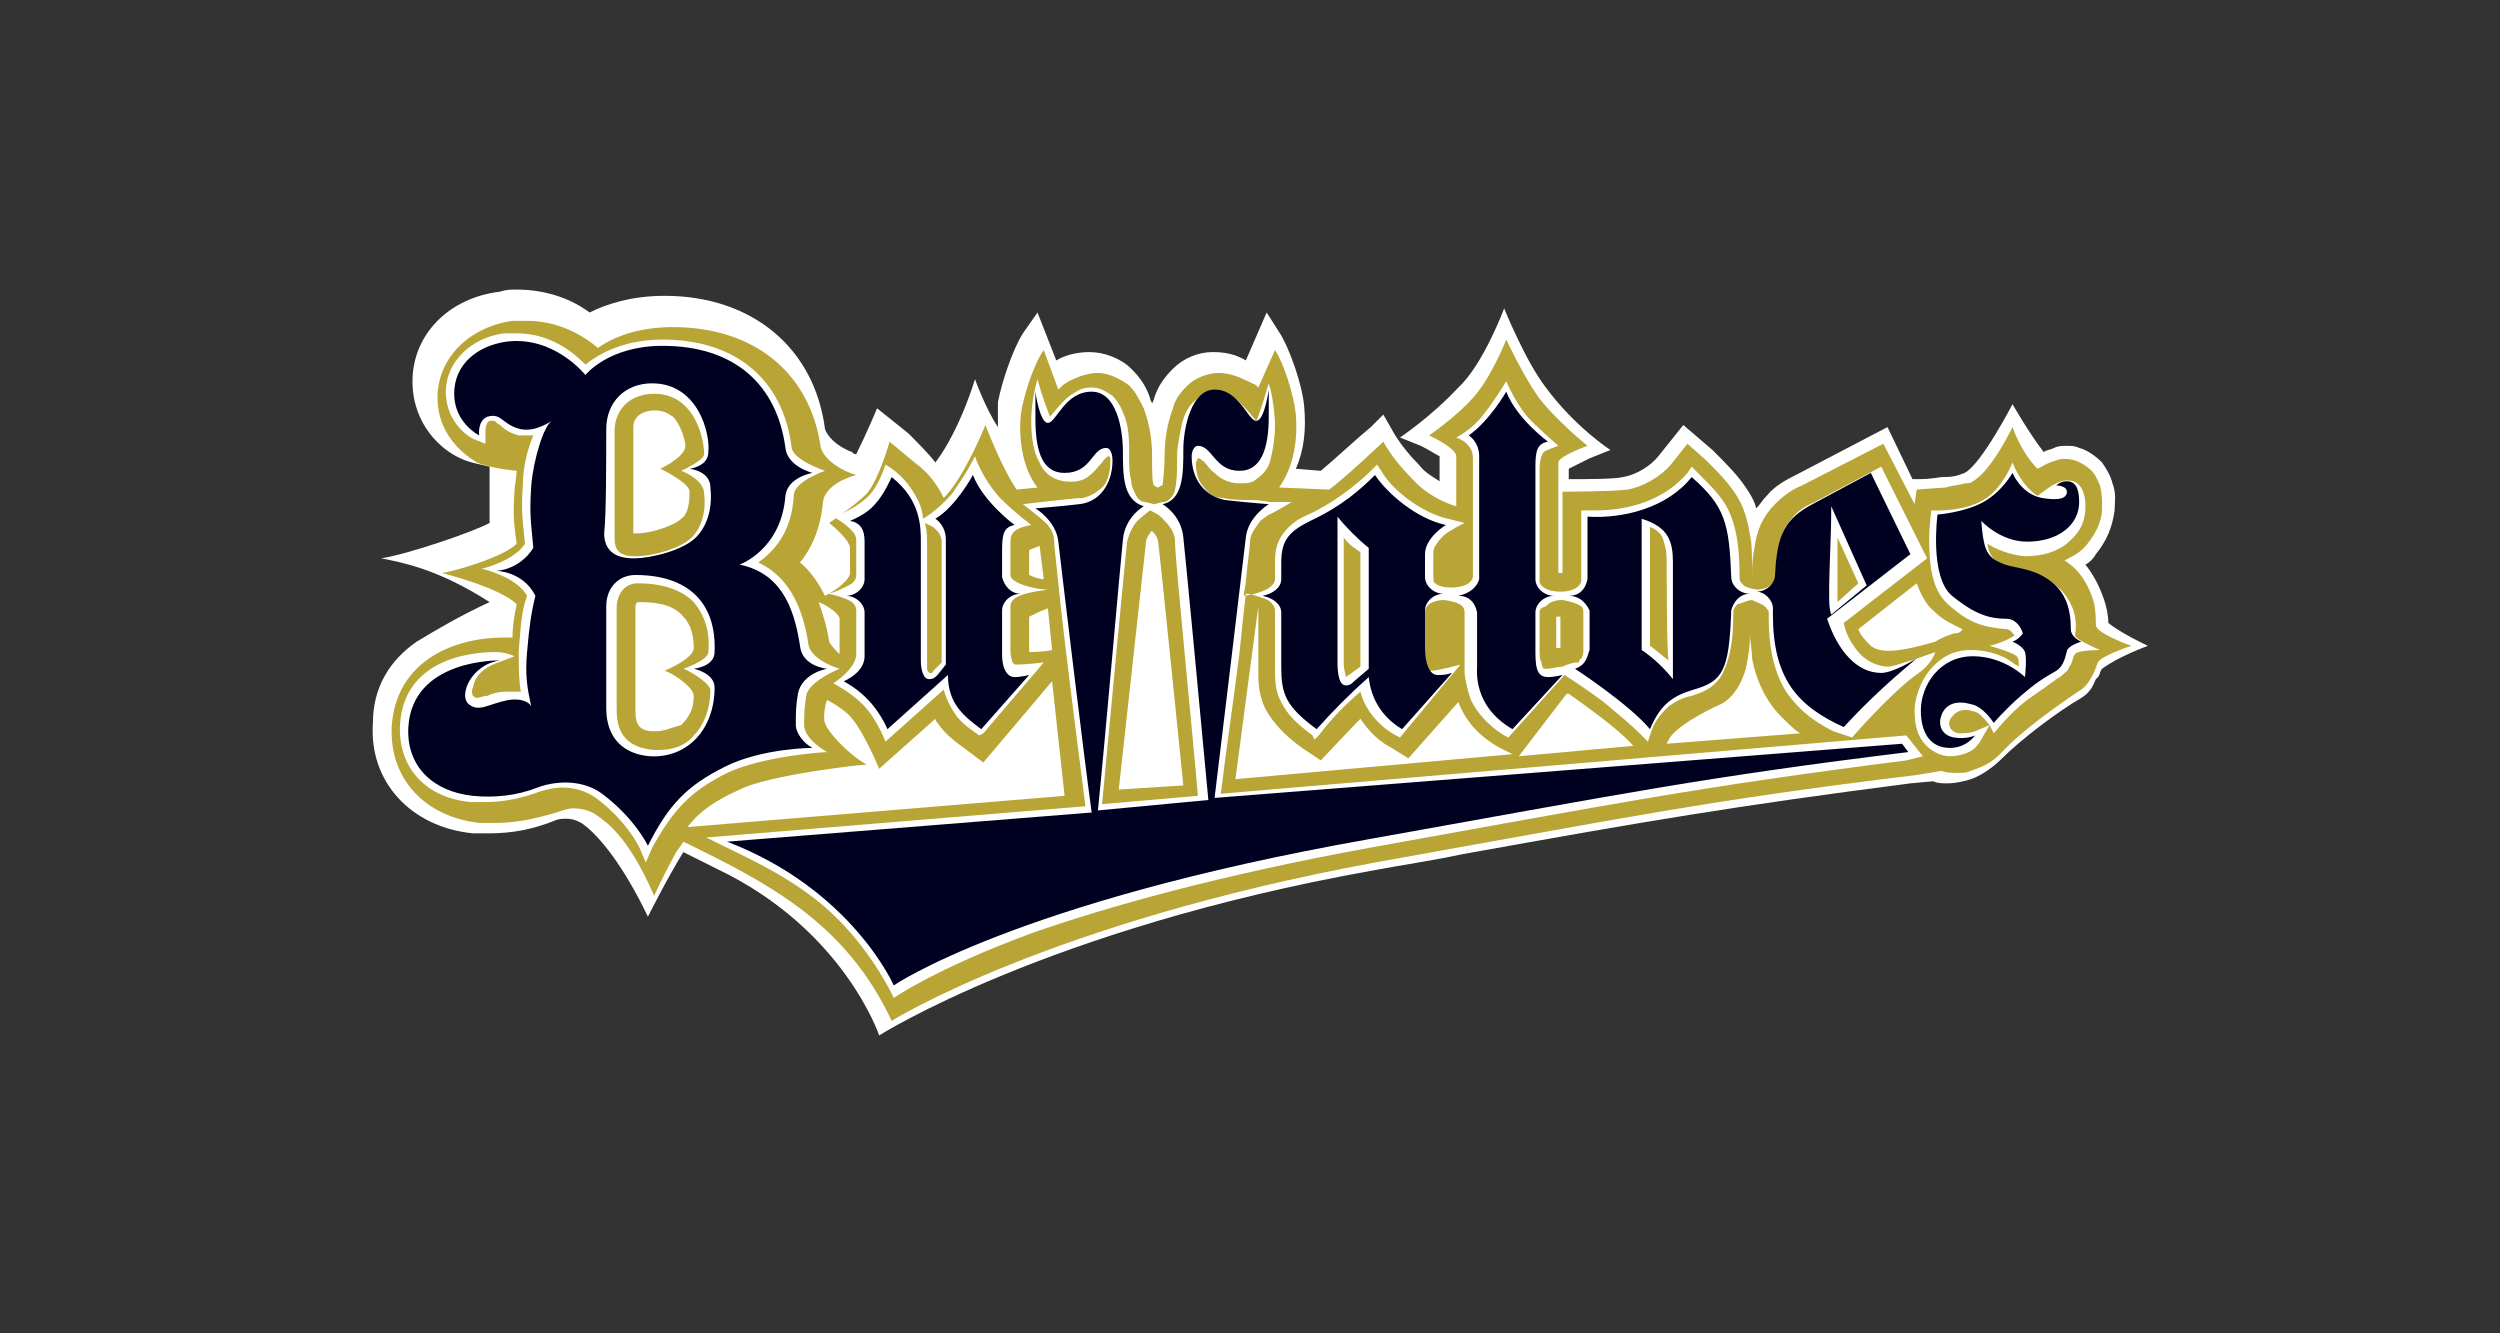 <?xml version="1.0" encoding="utf-8"?>
<!-- Generator: Adobe Illustrator 26.5.0, SVG Export Plug-In . SVG Version: 6.00 Build 0)  -->
<svg version="1.1" id="レイヤー_1" xmlns="http://www.w3.org/2000/svg" xmlns:xlink="http://www.w3.org/1999/xlink" x="0px"
	 y="0px" viewBox="0 0 120 64" style="enable-background:new 0 0 120 64;" xml:space="preserve">
<rect x="0" y="0" width="120" height="64" fill="#333333" stroke="none"/>
<style type="text/css">
	.st0{fill:#FFFFFF;}
	.st1{fill:#B8A536;}
	.st2{fill:#000121;}
</style>
<g>
	<g>
		<path class="st0" d="M101.2,29.9c0-0.4-0.1-0.8-0.2-1.1c-0.2-0.6-0.5-1.2-0.9-1.7c0.2-0.1,0.4-0.3,0.5-0.5
			c0.5-0.6,0.8-1.3,0.9-2.1c0-0.3,0.1-0.8-0.1-1.3c-0.1-0.4-0.3-0.7-0.5-1c-0.3-0.3-0.7-0.6-1.1-0.7c-0.2-0.1-0.4-0.1-0.6-0.1
			s-0.4,0-0.6,0.1s-0.4,0.1-0.5,0.2c-0.7-0.9-1.5-2.3-1.5-2.3s-1.5,2.9-2.3,3.3c-0.3,0.1-0.4,0.2-1.1,0.2C92.5,23,92.4,23,91.8,23
			l-1.2-2.5l-4.4,2.3c-0.4,0.2-1,0.5-1.4,1c-0.2,0.2-0.3,0.4-0.5,0.6c-0.1-0.4-0.3-0.7-0.5-1c-0.4-0.6-0.9-1.1-1.6-1.8l-1.4-1.2
			l-1.2,1.5c-0.4,0.5-1.1,0.9-1.7,1C77.5,23,76.1,23,75.3,23c0-0.2,0-0.4,0-0.5c0.2-0.1,0.6-0.3,1-0.5l1-0.4c0,0-1.7-1.1-3.1-3
			c-1-1.3-2-3.8-2-3.8s-1,2.7-2.2,3.8C68.7,20,67.2,21,67.2,21l1,0.4c0.4,0.2,0.7,0.4,0.9,0.5v1.2c-0.3-0.2-0.7-0.4-1-0.8
			c-0.9-0.9-1.3-1.7-1.3-1.7l-0.4-0.7l-0.6,0.6c-0.5,0.4-1.8,1.6-2.4,2.1l-1.2-0.1c0.4-0.9,0.5-1.9,0.4-3s-0.7-2.7-1.1-3.4L60.8,15
			l-1,2.3c-0.5-0.3-1-0.4-1.6-0.4c-0.7,0-1.4,0.3-1.9,0.8c-0.4,0.4-0.7,0.8-0.9,1.4c0,0.1-0.1,0.2-0.1,0.3c0-0.1-0.1-0.2-0.1-0.3
			c-0.2-0.6-0.5-1-0.9-1.4c-0.5-0.5-1.3-0.8-2-0.8c-0.5,0-1.1,0.1-1.6,0.4L49.8,15l-0.7,1c-0.5,0.8-1,2.3-1.2,3.3c0,0.3,0,0.8,0,1.2
			c-0.6-0.9-1.1-2.3-1.1-2.3s-0.7,2.4-1.9,4c-0.3-0.4-0.9-1-1.3-1.4l-1.5-1.2c0,0-0.5,1.2-1,2.2c-0.1,0-0.1,0-0.2-0.1
			c-0.8-0.3-1.2-0.8-1.3-1.1c-0.5-3.9-3.5-6.4-7.7-6.4c-1.6,0-2.8,0.4-3.6,0.8c-0.8-0.6-2-1.1-3.5-1.1c-0.3,0-0.5,0-0.8,0.1
			c-2.5,0.3-4.2,2.1-4.2,4.3c0,2.1,1.4,3.3,2.3,3.7c0.4,0.2,1,0.3,1.4,0.4c0,0.1,0,0.3,0,0.3c0,1.2,0,1.7,0,2.4
			c-0.7,0.4-3.9,1.5-5.2,1.7c1,0.2,2.7,0.5,5.2,2.1C22,29.6,21,30.2,20,30.8c-1.3,0.9-2.1,2.2-2.1,3.9c-0.2,2.8,1.8,5,4.8,5.3
			c0.3,0,0.6,0,0.8,0c1.1,0,2.1-0.2,3.1-0.6c0.2-0.1,0.4-0.1,0.6-0.1c0.3,0,0.5,0.1,0.7,0.2c0.9,0.6,2.1,2.2,3.2,4.5
			c0,0,0.9-1.8,1.7-3.1c0,0,0.8,0.4,1.6,0.8c6.1,2.9,7.8,8,7.8,8s8-5.1,23.6-7.9c1.6-0.3,3-0.5,4.4-0.8c8.9-1.6,13-2.3,21.5-3.4
			l1.1-0.1c0.2,0.1,0.4,0.1,0.7,0.1c0.5,0,1.1-0.2,1.1-0.2c0.6-0.2,1.2-0.7,1.5-1c0.9-0.9,2.6-2.2,3.8-2.9c0.5-0.3,0.6-0.7,0.7-0.9
			l0.1-0.1c0.1-0.1,0.1-0.3,0.2-0.4c0.8-0.6,2.2-1.1,2.2-1.1S101.8,30.4,101.2,29.9z"/>
		<path class="st1" d="M100.6,30c0-0.3,0-0.7-0.1-1.1c-0.2-0.7-0.6-1.5-1.4-2c0.4-0.2,0.8-0.4,1.1-0.8c0.4-0.5,0.7-1.1,0.7-1.7
			c0-0.4,0-0.7-0.1-1.1c-0.1-0.2-0.2-0.5-0.4-0.7c-0.2-0.2-0.5-0.4-0.8-0.5c-0.4-0.1-0.7-0.1-0.9,0c-0.4,0.1-0.7,0.3-0.7,0.3
			l-0.2,0.1c-0.8-0.8-1.2-2-1.2-2s-1,2.1-1.9,2.6c-0.1,0.1-0.2,0.1-0.4,0.1c-0.3,0.1-0.6,0.1-0.9,0.2c-0.1,0-1.4,0.1-1.4,0.1
			l-0.1,0.7l-1.5-2.9l-3.9,2c-0.5,0.2-0.9,0.5-1.3,0.9c-0.6,0.6-0.9,1.3-1,2.2c-0.1,0.4-0.1,0.9-0.1,1.4c0-0.9,0-1.8-0.1-2.1
			c-0.1-0.7-0.3-1.4-0.7-2c-0.4-0.6-0.9-1.1-1.4-1.6L81,21.3l-0.8,1c-0.5,0.6-1.4,1.1-2.1,1.2S75,23.6,75,23.6v3.9h-0.1h-0.1
			c0-2.5,0-5,0-5.3s1.4-0.8,1.4-0.8s-1.6-1.3-2.4-2.4c-0.7-1-1.5-2.7-1.5-2.7s-0.7,1.8-1.6,2.8c-0.8,0.9-2.1,1.8-2.1,1.8
			s1.3,0.6,1.3,1v2.4c0,0-1.2-0.3-2.1-1.3c-1-1-1.4-1.8-1.4-1.8s-1.9,1.8-2.6,2.3l-2.4-0.1c0.7-1,0.9-2.3,0.8-3.5
			c-0.1-1-0.6-2.5-1-3.1l-0.8,1.8c-0.2-0.2-0.1-0.1-0.5-0.3c-0.4-0.2-0.9-0.4-1.4-0.4c-0.6,0-1.2,0.3-1.5,0.6
			c-0.4,0.4-0.6,0.7-0.7,1.1c-0.3,0.8-0.4,1.6-0.4,2.3c0,0.7-0.1,1.4-0.1,1.4c-0.1,0-0.2,0.1-0.2,0.1s-0.1,0-0.2-0.1
			c-0.1,0-0.1-0.8-0.1-1.4c0-0.7-0.1-1.5-0.4-2.3c-0.2-0.4-0.4-0.8-0.7-1.1c-0.4-0.3-1-0.6-1.5-0.6s-1,0.2-1.4,0.4
			c-0.3,0.2-0.2,0.1-0.5,0.4l-0.7-1.9c-0.5,0.7-1,2.3-1.1,3.1c-0.1,0.9,0,2.5,0.8,3.5l-1,0.1c-0.7-1-1.5-3.1-1.5-3.1s-1,2.5-2,3.5
			c-0.3-0.6-0.7-1.2-1.4-1.7l-1.2-1c0,0-0.5,1.8-1.1,2.5c-0.6,0.6-1.8,1.4-1.8,1.4s1,0.8,1,1.2c0,0.4,0,0.9,0,1.2
			c0,0.3-0.6,0.8-1.2,1.1c-0.3-0.6-0.7-1.2-1.2-1.6c0.5-0.6,1-1.6,1.1-2.9c0.1-0.8,1.2-1.2,1.6-1.3c-0.7-0.2-1.5-0.7-1.7-1.3
			c-0.5-3.6-3.2-5.8-7.1-5.8c-1.7,0-2.9,0.5-3.6,1c-0.7-0.6-1.9-1.3-3.4-1.3c-0.2,0-0.5,0-0.7,0c-2.1,0.3-3.6,1.8-3.6,3.7
			c0,1.7,1.2,2.7,1.9,3.1c0.7,0.3,1.9,0.4,1.9,0.4c0,0.2-0.1,0.8-0.1,0.9c-0.1,1.4,0,1.8,0.1,2.6c-0.7,0.7-3.3,1.4-3.6,1.4
			c0,0,2.8,0.7,3.6,1.5c-0.1,0.5-0.2,1-0.2,1.6c-0.1,0-0.1,0-0.2,0c0,0-0.1,0-0.2,0c-2.4,0-5.2,1.1-5.4,4.3
			c-0.1,2.5,1.6,4.3,4.2,4.6c0.3,0,0.5,0,0.8,0c1,0,1.9-0.2,2.9-0.5c0.3-0.1,0.6-0.2,0.8-0.2c0.4,0,0.8,0.1,1.1,0.3
			c0.4,0.3,1.5,0.9,2.8,3.9c0,0,0.3-0.7,1-2c0.1-0.2,0.3-0.4,0.4-0.6c4.1,2,7.8,3.9,10,8.6c0,0,7.5-4.7,23.2-7.6
			c12.3-2.2,16.1-3,26-4.2l1.2-0.2c0.2,0.1,0.5,0.1,0.8,0.1c0.2,0,0.4,0,0.6-0.1l0,0c0.6-0.2,1-0.4,1.4-0.8c1-1.1,2.7-2.3,3.9-3.1
			c0.3-0.2,0.5-0.6,0.6-0.8s0.1-0.3,0.2-0.5c0.1-0.3,1.6-0.8,1.6-0.8S100.6,30.4,100.6,30z M50.5,31.2c-0.4,0.1-1.1,0.1-1.1,0.1
			s0-0.5,0-1.7c0.2-0.1,0.6-0.3,0.9-0.4L50.5,31.2z M49.9,26.2l0.2,1.6c-0.2,0-0.5-0.1-0.7-0.2c0-0.9,0-1.2,0-1.2L49.9,26.2z
			 M40.3,29.7c0,0.3,0,1.2,0,1.7c-0.2-0.2-0.4-0.4-0.5-0.6c-0.1-0.7-0.3-1.3-0.5-1.9C39.8,29.1,40.3,29.5,40.3,29.7z M31.4,19.7
			c0.4,0,0.6,0.1,0.9,0.3c0.4,0.4,0.6,1.2,0.6,1.4c0,0.3-0.4,0.7-1.2,1.1c0.2,0.1,1.4,0.7,1.4,1.1c0,0.6-0.1,1.1-0.4,1.3
			c-0.3,0.3-1.4,0.7-2.1,0.7c-0.1,0-0.1,0-0.2,0v-5.1C30.4,19.9,31,19.7,31.4,19.7z M31.5,35.1h-0.1c-0.7,0-0.9-0.3-0.9-1
			s0-1.6,0-2.6v-0.3c0-0.8,0-1.6,0-2c0-0.3,0.1-0.3,0.2-0.3c1,0,1.7,0.2,2.1,0.7c0.3,0.3,0.5,0.8,0.5,1.5c0,0.5-1.2,1-1.4,1.1
			c0.4,0.1,1.4,0.8,1.4,1.2c0,0.6-0.2,1-0.6,1.4C32.3,34.9,31.9,35.1,31.5,35.1z M33,39.7c0.6-0.8,1.4-1.3,2.5-1.8
			c1.4-0.7,5.8-1.2,6.1-1.2c-0.9-0.5-1.9-1.6-2-2c-0.1-0.2,0-0.9,0.1-1.1l0,0c0.4,0.2,1,0.6,1.2,0.9c0.6,0.7,1.3,2.4,1.3,2.4
			l2.7-2.4c0,0.1,0.1,0.2,0.1,0.2c0.4,0.6,1,1,1.4,1.3l0.8,0.6l3.3-3.9l0.6,5.5L33,39.7z M53.7,37.9L55,26.1c0-0.2,0.1-0.4,0.2-0.5
			c0,0,0-0.1,0.1-0.1c0,0,0,0,0.1,0.1s0.2,0.3,0.2,0.5c0.1,0.7,1.2,11.6,1.2,11.6L53.7,37.9z M74.7,29.6
			C74.8,29.6,74.8,29.6,74.7,29.6h0.2v1.5h-0.2V29.6z M59.3,37.4l1.1-8.3c0,0,0,3.1,0,3.3c0,0.6,0.1,1.3,0.5,1.9
			c0.4,0.6,0.9,1.1,1.6,1.6l0.9,0.6c0,0,1.5-1.6,1.9-2c0.4,0.6,0.9,1.1,1.5,1.4l0.8,0.5l2.4-2.7c0.3,0.8,0.9,1.6,2,2.2l0.6,0.3
			L59.3,37.4z M72.9,36.3l2.3-3h0.1c0.7,0.5,2.4,1.7,3,2.4l0.1,0.1L72.9,36.3z M80,35.7l0.1-0.2c0.3-0.6,1.8-1.4,2.5-1.7
			c0.6-0.3,1-1,1.2-1.7c0.1-0.5,0.2-1,0.2-1.7c0,0.4,0.1,0.8,0.1,1.2c0.2,1.1,0.7,2.1,1.4,2.8c0.3,0.3,0.6,0.6,0.9,0.8L80,35.7z
			 M93.8,30.4c-0.3,0.1-0.6,0.2-0.9,0.4c-1.4,0.4-2.7,0.7-3.2,0.1c-0.1-0.1-0.4-0.4-0.5-0.7L92,28c0.2,0.5,0.4,1,0.9,1.4
			c0.4,0.4,0.9,0.6,1.3,0.8C94.1,30.4,93.9,30.4,93.8,30.4z"/>
		<path class="st0" d="M23.1,27.3c0.1,0,1.6-0.4,2.1-1.2l0,0c-0.1-1.1-0.2-1.4-0.1-2.9c0-0.7,0.2-1.6,0.5-2.3c-0.1,0-0.2,0-0.3,0
			c-0.1,0-0.3,0-0.4,0c-0.4-0.1-0.7-0.3-0.9-0.5c-0.2-0.1-0.2-0.2-0.3-0.2c0,0-0.1,0-0.2,0c-0.2,0.1-0.2,0.5-0.2,0.5v0.6l-0.5-0.2
			c-0.1,0-1.4-0.7-1.4-2.3c0-1.4,1.2-2.6,2.8-2.8c0.2,0,0.4,0,0.6,0c1.7,0,2.8,1,3.3,1.5c0.5-0.4,1.7-1.2,3.7-1.2
			c3.5,0,5.8,1.9,6.2,5.2c0.1,0.6,1.6,1.1,1.6,1.1s-1.5,0.5-1.5,1.2c-0.1,1.8-1,2.7-1.7,3.2c1.3,0.6,2.1,1.9,2.4,3.9
			c0.1,0.8,1.5,1.2,1.5,1.2s-1.5,0.6-1.6,1.3c-0.1,0.6-0.1,0.9-0.1,1.4c0,0.7,1.1,1.3,1.1,1.3c-0.2,0-3.1,0.2-4.8,1
			c-1.8,0.9-2.6,1.8-3.6,3.6L31,41.4l-0.3-0.7c0,0-0.6-1.3-2.1-2.4c-0.4-0.3-1-0.5-1.6-0.5c-0.4,0-0.8,0.1-1.1,0.2
			c-0.8,0.3-1.7,0.5-2.6,0.5c-0.2,0-0.5,0-0.7,0c-2.2-0.2-3.5-1.7-3.4-3.7c0.2-3.5,4.1-3.5,4.6-3.5s0.9,0.2,0.9,0.2
			s-0.5,0.2-0.8,0.3c-0.8,0.3-1.1,0.7-1.2,1.2c-0.1,0.2,0,0.4,0,0.4c0.1,0.1,0.2,0.1,0.2,0.1c0.1,0,0.3-0.1,0.5-0.1
			c0.2-0.1,0.5-0.2,0.9-0.2c0.1,0,0.3,0,0.4,0s0.2,0,0.3,0c-0.1-0.6-0.1-1.1-0.1-2c0.1-1,0.1-1.8,0.4-2.6
			C24.8,27.7,23.2,27.3,23.1,27.3z M32.8,32.1c0,0,1.2-0.4,1.2-0.8c0.1-1-0.2-1.8-0.7-2.4c-0.6-0.6-1.5-0.9-2.7-0.9
			c-0.6,0-1,0.5-1,1.2c0,0.5,0,1.3,0,2.1c0,1,0,2.1,0,2.8c0,1.2,0.6,1.8,1.8,1.9c0.1,0,0.1,0,0.2,0c0.7,0,1.3-0.2,1.7-0.7
			c0.5-0.5,0.8-1.3,0.8-2.2C34,32.7,32.9,32.1,32.8,32.1z M32.7,22.6c0,0,1.1-0.5,1.1-0.8c0-0.5-0.2-1.6-0.9-2.3
			c-0.4-0.4-0.9-0.6-1.5-0.6c-1.1,0-1.9,0.7-1.9,1.8v5.1c0,0.6,0.2,0.9,1,0.9c0.9,0,2.2-0.4,2.7-0.9s0.7-1.3,0.6-2.1l0,0
			C33.8,23,32.7,22.6,32.7,22.6z M41.1,31.4c0-0.7,0-2.1,0-2.1c0-0.2-0.1-0.3-0.2-0.4c-0.3-0.2-1-0.4-1.2-0.4c0.2,0,0.9-0.3,1.2-0.5
			c0.1-0.1,0.2-0.2,0.2-0.4c0,0,0-1.2,0-1.7S40,24.8,40,24.8c0.4-0.1,1.2-0.5,1.7-1s0.8-1.5,0.8-1.5c0.7,0.4,1.2,1,1.5,1.6
			c0.3,0.5,0.3,1,0.3,1s0.6-0.3,1.4-1.2c0.2-0.3,0.4-0.6,0.6-0.9c0.3-0.5,0.5-0.9,0.5-0.9s0.3,1,1.2,2c0.7,0.7,1.5,1.3,1.5,1.3
			s-0.6,0.1-0.8,0.3c-0.2,0.2-0.2,0.3-0.2,0.8v1.3c0,0.4,1.2,0.7,1.8,0.7c-0.6,0.1-1.8,0.2-1.8,0.8v2.1c0,0.4,0.1,0.5,0.1,0.6
			c0.1,0.1,0.1,0.1,0.2,0.1c0.4,0,1.3-0.1,1.3-0.1l-2.9,3.4L47,35.3c-0.4-0.3-0.9-0.6-1.2-1.1c-0.2-0.3-0.4-0.7-0.5-1.1l-2.8,2.5
			c0,0-0.4-1.1-1.1-1.8c-0.6-0.6-1.4-1-1.4-1S41.1,32.1,41.1,31.4z M44.5,31.7c0,0.1,0,0.3,0,0.4c0,0.1,0.1,0.2,0.1,0.2s0,0,0.1,0
			c0,0,0.1,0,0.1-0.1l0.4-0.4V26c0-0.2-0.1-0.4-0.2-0.5c-0.1-0.1-0.2-0.2-0.2-0.2l-0.4-0.2c0.1,0.4,0.1,0.7,0.1,1L44.5,31.7z
			 M91.5,36.5c-10.2,1.3-14.1,2.1-25.8,4.2c-7.1,1.3-12.5,2.8-16.2,4.1c-4.6,1.7-6.6,3.1-6.6,3.1s-0.9-2-2.7-3.8
			c-1.9-1.9-4.3-2.9-6.3-3.9l18.2-1.5c-0.3-2.4-1-7.7-1.3-10.7c-0.1-1-0.2-1.8-0.2-2c0-0.4-0.2-0.7-0.4-0.9
			c-0.2-0.2-1.1-0.9-1.1-0.9s2.5-0.3,2.9-0.3c0.4-0.1,0.7-0.3,1-0.6c0.2-0.3,0.3-0.7,0.3-1.2c0-0.1,0-0.2-0.1-0.2
			c0,0-0.2,0.1-0.3,0.3c-0.2,0.2-0.4,0.5-0.7,0.7c-0.4,0.3-1.2,0.3-1.7,0c-0.2-0.1-0.5-0.4-0.6-0.7c-0.3-0.5-0.4-1.2-0.4-2
			c0-0.6,0.1-1.3,0.3-2c0,0,0.2,0.8,0.6,1.8c0.1-0.1,0.7-0.9,1.1-1.1c0.3-0.2,0.5-0.3,0.9-0.3s0.7,0.2,1,0.4
			c0.2,0.2,0.4,0.5,0.5,0.8c0.3,0.6,0.3,1.4,0.3,2V22c0,0.4,0,0.7,0.1,1.1c0,0.3,0.2,0.6,0.3,0.8c0.1,0.1,0.2,0.2,0.4,0.2l0.4,0.1
			l0.4-0.1c0.2,0,0.3-0.1,0.4-0.2c0.1-0.1,0.2-0.3,0.2-0.4c0.1-0.4,0.1-0.9,0.1-1.4v-0.2c0-0.4,0.1-0.9,0.2-1.4
			c0.1-0.5,0.3-1,0.7-1.3c0.2-0.2,0.5-0.4,0.9-0.4c0.5,0,0.9,0.2,1.2,0.5s0.8,0.9,0.8,0.9c0.1-0.1,0.6-1.8,0.6-1.8
			c0.2,0.6,0.3,1.6,0.3,2c0,0.6-0.1,1.2-0.2,1.6c-0.1,0.5-0.4,0.8-0.7,1c-0.2,0.2-0.5,0.2-0.8,0.2c-0.5,0-0.9-0.2-1.2-0.5
			c-0.3-0.2-0.4-0.5-0.6-0.6C57.6,22,57.6,22,57.5,22l-0.1,0.2c0,0.5,0.1,0.9,0.4,1.2c0.2,0.3,0.5,0.5,0.9,0.5
			c0.4,0.1,1,0.1,1.4,0.1s0.8,0.1,0.9,0.1c0.1,0,1,0,1,0s-1,0.6-1.1,0.6c-0.1,0.1-0.3,0.2-0.4,0.3c-0.2,0.3-0.5,0.6-0.5,1
			c0,0.2-0.1,0.9-0.2,1.9c0,0.2-0.1,0.5-0.1,0.7c0.8-0.1,1.5-0.4,1.5-0.8V27c0-0.6,0.1-1,0.4-1.4c0.3-0.4,0.7-0.7,1.2-0.9
			c1.1-0.5,2.3-1.4,3-2.1l0.3-0.3l0.2,0.3c0.5,0.9,1.9,2,3.2,2.3l0.8,0.2c0,0-0.8,0.4-1,0.6c-0.1,0.1-0.3,0.3-0.4,0.5
			c-0.1,0.1-0.1,0.3-0.1,0.4v1.1c0,0.1,0,0.3,0.1,0.3c0.1,0.1,0.3,0.2,0.8,0.2c0,0,0.9,0,1-0.5V22c0-0.3-0.1-0.5-0.3-0.7
			c-0.2-0.2-0.5-0.3-0.5-0.3s0.8-0.4,1.3-1.1c0.5-0.6,1.1-1.6,1.1-1.6s0.5,1.2,1.2,1.9c0.5,0.5,1.3,1.2,1.3,1.2s-0.6,0.2-0.7,0.3
			c-0.2,0.2-0.2,0.8-0.2,0.8v5.4c0,0.2,0.3,0.5,1,0.5c0.8,0,1-0.4,1-0.5v-3.4h0.3c0.1,0,0.3,0,0.4,0c1.6,0,3.3-0.5,4.4-1.8l0.2-0.3
			l0.3,0.3c0.8,0.8,1.3,1.3,1.6,2.1c0.3,0.8,0.4,1.7,0.4,3c0,0.1,0.1,0.2,0.2,0.3c0.1,0.1,0.5,0.2,0.7,0.2s0.5-0.1,0.7-0.3
			c0.1-0.1,0.1-0.3,0.1-0.3s0.1-1.7,0.5-2.4c0.4-0.6,0.7-0.9,1.4-1.2l3.2-1.7l2.2,4.4l-4,3.1c0.1,0.5,0.3,0.9,0.7,1.4
			c0.6,0.7,1.4,0.7,1.4,0.7c0.2,0,0.5-0.1,0.8-0.2c0.4-0.1,0.9-0.3,1.5-0.5c0,0-0.2,0.6-0.8,1c-1.3,0.9-3.2,3.1-3.2,3.1L88,35.1
			c-1-0.5-1.6-1-2.2-1.8c-0.6-0.9-0.9-2.1-0.9-3.6v-0.3c0-0.1-0.1-0.2-0.2-0.3c-0.1-0.1-0.4-0.2-0.6-0.3c-0.2,0-0.6,0.2-0.7,0.2
			c-0.1,0.1-0.2,0.2-0.2,0.4c0,1.1-0.1,1.8-0.3,2.4c-0.2,0.6-0.4,0.9-0.8,1.2c-0.3,0.2-0.6,0.3-0.9,0.4c-0.5,0.1-0.8,0.3-1.1,0.5
			c-0.3,0.3-0.6,0.6-0.8,1.1l-0.2,0.6l-0.4-0.4c-0.4-0.4-1-0.9-1.6-1.4s-2-1.4-2-1.4l-2.7,3l-0.2-0.1c-0.8-0.5-1.3-1.1-1.6-1.7
			c-0.2-0.6-0.3-1.1-0.3-1.4c0-0.1,0-2.8,0-2.8c0-0.3-0.2-0.5-1-0.6c0,0-0.9,0-0.9,0.6v1.8c0,0.3,0,0.5,0.1,0.7
			c0,0.2,0.1,0.3,0.1,0.3h0.1c0,0,0.3,0,1.4-0.3l-2.9,3.5L67,35.3c-0.9-0.5-1.5-1.3-1.7-2.1c-0.7,0.6-1.4,1.3-2,2.1l-0.2,0.2
			L63,35.3c-0.8-0.6-1.2-1-1.5-1.6c-0.3-0.5-0.3-1.1-0.3-1.8v-2.6c0-0.2-0.2-0.5-0.6-0.6c-0.3-0.1-0.6-0.2-0.8-0.2
			c-0.1,0.8-0.2,1.8-0.3,2.8c-0.3,2.4-0.7,5.1-0.9,6.8l32.9-2.8l0.8,1L91.5,36.5z M99.6,31.4c-0.1,0.1-0.1,0.3-0.2,0.5
			c-0.1,0.1-0.1,0.3-0.3,0.4c-0.1,0.1-0.2,0.2-0.4,0.3c-0.1,0.1-0.3,0.2-0.4,0.3c-0.3,0.2-0.7,0.5-1,0.7c-0.8,0.6-1.6,1.6-1.6,1.6
			l-0.2-0.4l-0.4,0.7c0,0-0.1,0.2-0.3,0.4c-0.2,0.2-0.7,0.4-1.2,0.4s-1-0.3-1.3-0.7s-0.4-0.9-0.4-1.5s0.3-1.4,0.7-1.9
			c0.5-0.6,1.1-1,2-1s1.6,0.3,2,0.6c0.1,0.1,0.2,0.1,0.3,0.2c0-0.3,0-0.4-0.1-0.5c-0.2-0.2-1.3-0.5-1.3-0.5c0.8-0.2,1.2-0.5,1.2-0.5
			c-0.1-0.1-0.2-0.3-0.4-0.3c-1-0.1-1.7-0.2-2.8-1.2c-0.8-0.7-0.9-2-0.9-3.1c0-0.6,0.1-1.4,0.1-1.4s1.5,0.1,2.5-0.5
			c0.9-0.5,1.4-1.8,1.4-1.8s0.4,1.1,1.2,1.6c0,0,0.4-0.3,0.7-0.5c0.4-0.2,0.6-0.3,1-0.2c0.4,0.1,0.6,0.6,0.6,1.2
			c0,0.8-0.3,1.3-0.9,1.8c-0.5,0.4-1.2,0.6-2,0.6c-1.1-0.1-1.8-0.6-1.8-0.6c0,0.3,0.2,0.7,0.5,0.9c0.3,0.2,0.5,0.2,0.9,0.3
			c0.4,0.1,1.1,0.3,1.6,0.6c0.5,0.3,0.8,0.7,1,1.1s0.3,0.9,0.2,1.5c0,0.2,1.2,0.7,1.2,0.7S99.7,31.2,99.6,31.4z M80,26.9
			c0-0.5-0.1-0.8-0.2-1.1c-0.1-0.2-0.3-0.4-0.6-0.5V31c0.3,0.2,0.6,0.5,0.9,0.7C80,31.7,80,26.9,80,26.9z M89.2,28l-1-2.2
			c0,1,0,3,0,3.1L89.2,28z M94.9,34.2c-0.3-0.1-0.8-0.3-1.2,0.2c-0.3,0.3-0.1,0.8,0.4,0.8c0.6,0,0.7-0.1,1.4-0.4
			C95.5,34.8,95.1,34.3,94.9,34.2z M64.6,32.5L64.6,32.5C64.7,32.5,64.7,32.5,64.6,32.5L64.6,32.5l0.7-0.5v-5.5
			c-0.3-0.2-0.6-0.4-0.8-0.7v6.1C64.5,32.1,64.6,32.4,64.6,32.5z M54.6,25c-0.2,0.2-0.4,0.6-0.5,1c-0.1,0.9-0.9,9.4-1.2,12.6
			l4.6-0.4c-0.3-3.5-1.1-11.4-1.1-12.2c0-0.4-0.2-0.7-0.5-1c-0.2-0.3-0.7-0.5-0.7-0.5S54.8,24.8,54.6,25z M73.9,29.4v1.7
			c0,0.3,0,0.6,0.1,0.7c0,0.2,0.1,0.3,0.1,0.3s0.1,0,0.2,0S74.8,32,75,32c0.2-0.1,0.5-0.2,0.7-0.2c0.1,0,0.1,0,0.1-0.1l0.1-0.1
			c0.1-0.1,0.1-0.3,0.1-0.4v-1.8c0-0.1,0-0.2-0.1-0.3c-0.3-0.2-0.9-0.3-0.9-0.3c-0.5,0-0.7,0.2-0.8,0.3
			C73.9,29.2,73.9,29.3,73.9,29.4z"/>
		<path class="st2" d="M37.7,21.5c-0.4-3-2.4-4.9-5.9-4.9c-2.6,0-3.7,1.4-3.7,1.4s-1.5-1.9-3.8-1.6c-1.4,0.2-2.5,1.1-2.5,2.5
			s1.2,2,1.2,2s-0.1-0.7,0.4-0.9c0.7-0.2,0.7,0.4,1.6,0.6c0.5,0.1,1-0.1,1.5-0.4c-0.4,0.2-0.9,1.9-1,3.1c-0.1,1.5,0,1.8,0.1,3
			c-0.7,1.1-1.8,1.1-1.8,1.1s1.3,0,1.9,1.2c-0.2,0.8-0.3,1.5-0.4,2.7c-0.1,1.1,0,1.7,0.2,2.6c-0.1-0.2-0.5-0.4-1.1-0.3
			c-1,0.2-1.4,0.6-1.9,0.2c-0.5-0.4,0.1-1.9,1.5-2.1c0,0-4.2-0.1-4.4,3.2c-0.1,1.9,1.2,3.1,3.1,3.3c1,0.1,2.1,0,3.1-0.4
			c1.1-0.4,2.3-0.3,3.1,0.3c1.6,1.2,2.2,2.5,2.2,2.5c1-2,1.9-2.9,3.7-3.8c1.8-0.9,4.2-0.9,4.2-0.9c-0.4-0.2-0.8-0.7-0.8-1.1
			c0-0.6,0-0.9,0.1-1.5c0.2-1,1.4-1.2,1.4-1.2S38.5,32,38.4,31c-0.3-2-1-3.5-2.9-3.9c0,0,2-0.7,2.2-3.3c0.1-0.9,1.3-1.1,1.3-1.1
			S37.8,22.4,37.7,21.5z M29.1,20.6c0-1.3,0.9-2.2,2.2-2.2c2.2,0,2.8,2.4,2.7,3.3c0,0.7-0.9,0.8-0.9,0.8s1,0.1,1,0.9
			c0.1,0.9-0.1,1.8-0.7,2.4c-0.6,0.6-2.1,1-3,1S29,26.4,29,25.6C29.1,24.8,29.1,22,29.1,20.6z M31.2,36.3c-1.3-0.1-2.1-0.9-2.1-2.3
			s0-3.9,0-4.9c0-0.9,0.6-1.5,1.4-1.5c2.5,0,3.9,1.3,3.8,3.7c0,0.7-1,0.8-1,0.8s1,0.2,1,0.9C34.3,35,33,36.4,31.2,36.3z M91.3,35.7
			l0.3,0.4c-9.8,1.2-13.7,2-26,4.2c-16.9,3-22.7,7-22.7,7s-2-4.6-8-6.9L52.4,39c-0.4-2.9-1.5-12.1-1.6-13c-0.1-1-1.1-1.6-1.1-1.6
			s1.3-0.1,2.1-0.2c1-0.1,1.6-1,1.6-2.1c0-0.3-0.1-0.6-0.3-0.6c-0.7,0-0.7,1.2-2,1.2c-1,0-1.4-0.9-1.4-2.6c0-0.4,0-0.8,0-1.3
			c0,0,0.2,1.5,0.6,1.5c0.4,0,0.8-1.5,2.1-1.5c1.2,0,1.5,1.8,1.5,2.9s0,2.3,1,2.6c0,0-0.9,0.5-1,1.6c-0.1,0.9-0.9,10.1-1.2,13
			l5.3-0.5c-0.3-3.3-1.1-11.7-1.2-12.6c-0.1-1.1-1-1.6-1-1.6c1-0.2,1-1.5,1-2.6s0.4-2.9,1.5-2.9c1.2,0,1.6,1.5,2,1.5
			s0.6-1.5,0.6-1.5c0,0.5,0,0.9,0,1.3c0,1.6-0.4,2.6-1.4,2.6c-1.2,0-1.3-1.2-2-1.2c-0.2,0-0.3,0.3-0.3,0.5c0,1.1,0.6,1.9,1.6,2.1
			c0.8,0.1,2.1,0.2,2.1,0.2s-1,0.6-1.1,1.6c-0.1,0.9-1.1,9.2-1.5,12.5L91.3,35.7z M90.3,32.3c0.6,0,1.7-0.7,1.7-0.7
			c-1.3,1.1-2.3,2-3.5,3.3c-2.2-1-3.4-2.3-3.4-5.4c0-0.1,0-0.2,0-0.3c0-0.4-0.4-0.8-0.8-0.8c0.5,0,0.9-0.4,0.9-0.8
			c0.1-2,0.5-2.7,1.8-3.4l2.8-1.5l1.9,3.9l-4,3.1C88.2,31.2,89.1,32.3,90.3,32.3z M87.9,29.5l1.7-1.4l-1.7-3.8
			c0,1.5-0.1,2.9-0.1,4.1C87.8,29,87.8,29.2,87.9,29.5z M99.4,30.2c0-0.9-0.2-1.8-1.1-2.4S96.6,27.3,96,27c-0.7-0.3-0.8-0.8-0.9-2
			c0,0,0.9,1,2.2,1c1.5,0,2.5-0.8,2.5-1.9c0-0.7-0.2-1-0.6-1c-0.3,0-0.5,0.2-0.5,0.2s0.6,0,0.5,0.4C99.1,24,98.6,24,98,23.9
			c-1-0.2-1.4-1.2-1.4-1.2s-0.5,0.9-1.4,1.4S93,24.7,93,24.7s-0.4,3,0.7,3.9s1.8,1.1,2.6,1.1c0.6,0,0.8,0.7,0.8,0.7
			s-0.2,0.3-0.5,0.4c0,0,0.5,0.2,0.6,0.5s0,1.2,0,1.2s-1-1-2.5-1c-1.6,0-2.5,1.4-2.5,2.6c0,1,0.4,1.8,1.4,1.8c0.8,0,1.2-0.6,1.2-0.6
			s-0.4,0.2-1,0.1c-0.6-0.1-0.8-0.6-0.6-1.1c0.2-0.5,0.7-0.7,1.4-0.5c0.6,0.1,1.1,0.9,1.1,0.9s0.5-0.6,1.3-1.3
			c0.7-0.6,1-0.8,1.7-1.2c0.3-0.2,0.4-0.5,0.5-0.9c0-0.3,0.7-0.5,0.7-0.5S99.4,30.6,99.4,30.2z M75.3,28.6c0.5,0,0.8-0.3,0.9-0.8v-3
			c1.7,0.1,3.8-0.4,5-1.9c1.6,1.4,1.8,2.2,1.9,4.8c0,0.4,0.4,0.8,0.9,0.8c-0.5,0-0.8,0.4-0.9,0.8c-0.1,2.9-0.4,3.4-1.8,3.8
			c-1,0.3-1.6,0.7-2.1,1.9c-1-1.2-3.6-2.9-3.6-2.9c0.6-0.2,0.6-0.7,0.7-0.9v-1.9C76.1,28.9,75.8,28.6,75.3,28.6z M78.8,31.2
			c0.6,0.4,1.1,0.9,1.5,1.4V27c0-1-0.2-1.7-1.5-2.1V31.2z M40.5,32.7c0.9,0.5,1.6,1.2,2.1,2.3l2.9-2.6c0,1.4,0.8,2,1.6,2.6l2.3-2.6
			c0,0-0.4,0.1-0.7,0.1s-0.6-0.3-0.6-1.1v-2.1c0-0.4,0.4-0.8,0.9-0.8c-0.5,0-0.8-0.4-0.9-0.8v-1.3c0-0.8,0.1-1.1,0.6-1.2
			c0,0-1.5-1.1-2-2.4c0,0-0.8,1.5-1.8,2.1c0,0,0.5,0.3,0.5,1v6L45,32.4c-0.1,0.1-0.2,0.2-0.4,0.2c-0.3,0-0.4-0.5-0.4-0.9V26
			c0-0.7,0-2-1.4-3.1c0,0-0.4,0.9-0.8,1.3c-0.4,0.5-1.2,0.8-1.2,0.8c0.5,0.1,0.7,0.4,0.7,1v1.8c0,0.4-0.4,0.8-0.9,0.8
			c0.5,0,0.9,0.4,0.9,0.8v2.1C41.5,32.3,40.5,32.7,40.5,32.7z M70,28.6c0.5,0,0.8,0.3,0.9,0.8V32c0,0.2-0.2,1.9,1.7,3l2.4-2.6
			c0,0-0.4,0.1-0.7,0.1c-0.6,0-0.6-0.6-0.6-1.4v-1.7c0-0.4,0.4-0.8,0.9-0.8c-0.5,0-0.9-0.4-0.9-0.8v-5.4c0-0.8,0.1-1.1,0.6-1.2
			c0,0-1.5-1.1-2-2.4c0,0-0.8,1.4-1.8,2.1c0,0,0.5,0.3,0.5,1v5.9C70.9,28.2,70.5,28.5,70,28.6z M61.5,27.8V27c0-1.1,0.4-1.5,1.4-2
			c1.5-0.7,2.4-1.5,3.1-2.2c0.6,0.9,2,2.1,3.4,2.4c0,0-1,0.6-1,1.4v1.1c0,0.4,0.4,0.8,0.9,0.8c-0.5,0-0.9,0.4-0.9,0.8v1.8
			c0,0.7,0.2,1.3,0.6,1.3c0.2,0,0.4,0,0.7-0.1L67.3,35c-1-0.6-1.5-1.5-1.6-2.5c-0.9,0.8-1.7,1.6-2.5,2.5c-1.5-1.1-1.7-1.7-1.7-3
			v-2.6c0-0.4-0.4-0.7-0.9-0.8C61.1,28.5,61.5,28.2,61.5,27.8z M64.2,24.8v7c0,0.6,0.1,1.1,0.4,1.1c0.2,0,0.3-0.1,0.4-0.2l0.7-0.6
			v-5.8C65.2,25.9,64.6,25.3,64.2,24.8z"/>
	</g>
</g>
</svg>
